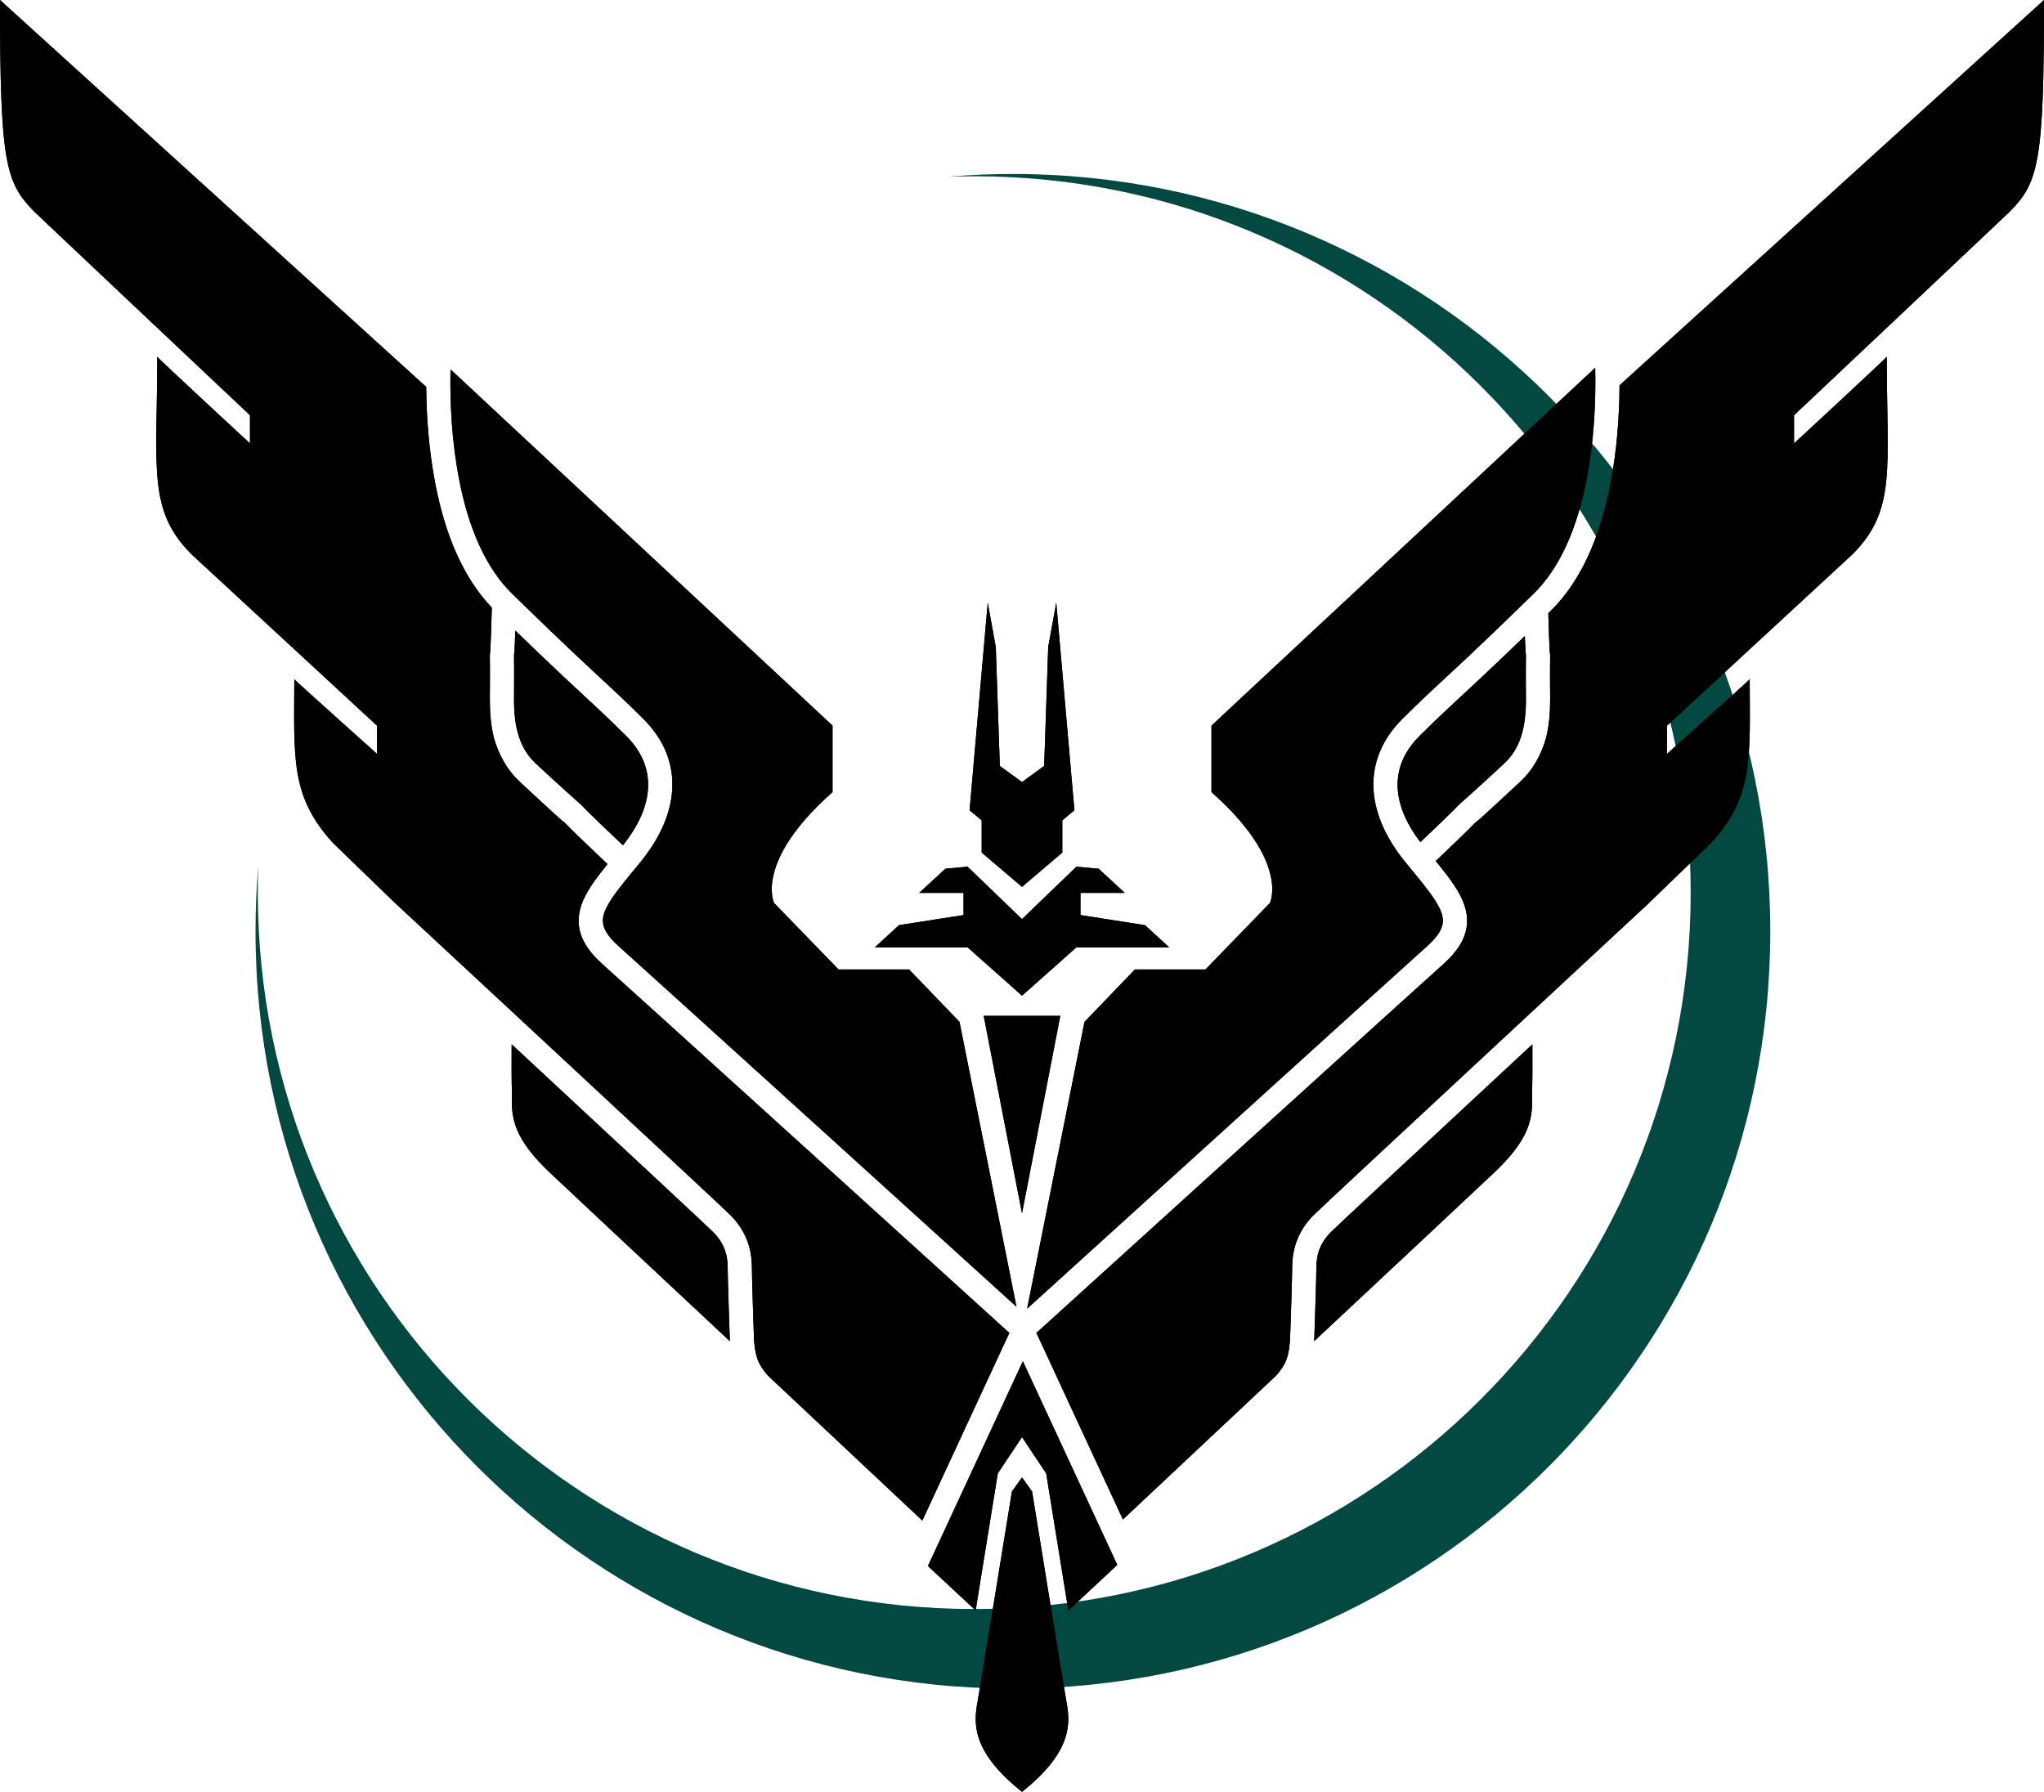 <?xml version="1.0" encoding="utf-8"?>
<!-- Generator: Adobe Illustrator 16.0.0, SVG Export Plug-In . SVG Version: 6.00 Build 0)  -->
<!DOCTYPE svg PUBLIC "-//W3C//DTD SVG 1.1//EN" "http://www.w3.org/Graphics/SVG/1.1/DTD/svg11.dtd">
<svg version="1.1" xmlns="http://www.w3.org/2000/svg" xmlns:xlink="http://www.w3.org/1999/xlink" x="0px" y="0px"
	 width="898.682px" height="787.898px" viewBox="0 0 898.682 787.898" enable-background="new 0 0 898.682 787.898"
	 xml:space="preserve">
<g id="Layer_4" display="none">
	<rect x="-30.659" y="-64.494" display="inline" width="960" height="960"/>
</g>
<g id="Layer_3">
	<path fill="#034942" d="M778.341,409.506c0,183.91-149.09,333-333,333s-333-149.09-333-333c0-9.66,0.41-19.23,1.22-28.68
		c-0.14,3.88-0.21,7.77-0.21,11.68c0,173.97,141.02,315,314.99,315c173.97,0,315-141.03,315-315c0-173.97-141.03-315-315-315
		c-3.85,0-7.68,0.07-11.49,0.21c9.39-0.8,18.89-1.21,28.49-1.21C629.251,76.506,778.341,225.596,778.341,409.506z"/>
</g>
<g id="Layer_2">
	<g>
		<g display="none">
			<g display="inline">
				<defs>
					<rect id="SVGID_1_" x="-2.659" y="-58.494" width="904" height="904"/>
				</defs>
				<defs>
					<path id="SVGID_2_" d="M449.304,296.632v0.125l-0.071-0.063l-0.071,0.063v-0.125l-33.252-29.114v-26.507l-10.175-9.079
						l6.04-77.72l19.451,42.418l18.008,13.364l18.008-13.364l19.451-42.418l6.039,77.72l-10.175,9.079v26.507L449.304,296.632
						L449.304,296.632L449.304,296.632z M449.304,321.022v62.925l-44.314-38.11l-2.659-66.47L449.304,321.022L449.304,321.022z
						 M449.304,320.136v62.925l44.313-38.11l2.659-66.47L449.304,320.136L449.304,320.136z M448.288,406.104v120.533
						l-23.043-120.533H448.288L448.288,406.104z M448.288,406.104v120.533l23.043-120.533H448.288L448.288,406.104z
						 M325.729,359.608l32.775,1.327l46.317,47.472l44.484,225.157L280.949,479.847L325.729,359.608L325.729,359.608z
						 M572.879,359.608l-32.775,1.327l-46.316,47.472l-44.483,225.157l168.354-153.718L572.879,359.608L572.879,359.608z
						 M572.879,359.608"/>
				</defs>
				<defs>
					<path id="SVGID_3_" d="M-2.659-58.494h904v904h-904V-58.494z M-2.659-58.494"/>
				</defs>
				<clipPath id="SVGID_4_">
					<use xlink:href="#SVGID_1_"  overflow="visible"/>
				</clipPath>
				<clipPath id="SVGID_5_" clip-path="url(#SVGID_4_)">
					<use xlink:href="#SVGID_2_"  overflow="visible"/>
				</clipPath>
				<clipPath id="SVGID_6_" clip-path="url(#SVGID_5_)">
					<use xlink:href="#SVGID_3_"  overflow="visible"/>
				</clipPath>
				<rect x="276.518" y="149.781" clip-path="url(#SVGID_6_)" fill="#08FADC" width="345.573" height="488.215"/>
			</g>
		</g>
		<g display="none">
			<g display="inline">
				<defs>
					<rect id="SVGID_7_" x="-2.659" y="-58.494" width="904" height="904"/>
				</defs>
				<defs>
					<path id="SVGID_8_" d="M449.666,631.922l-44.159-223.514l-46.317-47.472h-77.555l-89.313-85.468
						c0,0,4.647,88.413,10.673,100.454c6.025,12.041,15.371,18.295,15.371,18.295l63.269,60.083v25.548L449.44,633.063l-0.099,0.502
						l0.324-0.297l0.325,0.297l-0.099-0.502l167.805-153.216v-25.548l63.27-60.083c0,0,9.346-6.254,15.371-18.295
						c6.025-12.041,10.673-100.454,10.673-100.454l-89.313,85.468h-77.555l-46.316,47.472L449.666,631.922L449.666,631.922z
						 M449.99,296.632v0.125l-0.071-0.063l-0.071,0.063v-0.125l-33.252-29.114v-26.507l-10.175-9.079l6.04-77.72l19.451,42.418
						l18.008,13.364l18.008-13.364l19.451-42.418l6.039,77.72l-10.175,9.079v26.507L449.99,296.632L449.99,296.632L449.99,296.632z
						 M449.99,321.022v62.925l-44.313-38.11l-2.659-66.47L449.99,321.022L449.99,321.022z M449.99,320.136v62.925l44.314-38.11
						l2.658-66.47L449.99,320.136L449.99,320.136z M448.974,406.104v120.533l-23.043-120.533H448.974L448.974,406.104z
						 M448.974,406.104v120.533l23.043-120.533H448.974L448.974,406.104z M448.974,406.104"/>
				</defs>
				<defs>
					<path id="SVGID_9_" d="M-2.659-58.494h904v904h-904V-58.494z M-2.659-58.494"/>
				</defs>
				<clipPath id="SVGID_10_">
					<use xlink:href="#SVGID_7_"  overflow="visible"/>
				</clipPath>
				<clipPath id="SVGID_11_" clip-path="url(#SVGID_10_)">
					<use xlink:href="#SVGID_8_"  overflow="visible"/>
				</clipPath>
				<clipPath id="SVGID_12_" clip-path="url(#SVGID_11_)">
					<use xlink:href="#SVGID_9_"  overflow="visible"/>
				</clipPath>
				<rect x="187.89" y="149.781" clip-path="url(#SVGID_12_)" fill="#08FADC" width="523.551" height="488.215"/>
			</g>
		</g>
		<g display="none">
			<g display="inline">
				<defs>
					<rect id="SVGID_13_" x="-2.659" y="-58.494" width="904" height="904"/>
				</defs>
				<defs>
					<path id="SVGID_14_" d="M449.393,668.735l-43.451-218.96l-43.35-41.901l-19.892-1.302c0,0-1.752-30.506,28.446-63.05
						l-246.67-224.761c0,0-2.066,81.723,3.241,98.652c5.308,16.929,25.581,32.494,25.581,32.494l130.464,123.409l-0.882,29.342
						l-86.056-81.09c0,0,4.772,84.127,10.797,96.168c6.026,12.041,13.145,16.775,13.145,16.775l62.995,57.944v25.548
						l165.586,150.959l-0.02,0.1l0.065-0.06l0.065,0.06l-0.02-0.1l165.585-150.959v-25.548l62.996-57.944
						c0,0,7.119-4.734,13.145-16.775s10.797-96.168,10.797-96.168l-86.055,81.09l-0.883-29.342l130.465-123.409
						c0,0,20.273-15.564,25.581-32.494c5.308-16.93,3.241-98.652,3.241-98.652L527.64,343.522
						c30.197,32.544,28.445,63.05,28.445,63.05l-19.892,1.302l-43.351,41.901L449.393,668.735L449.393,668.735z M450.343,340.107
						v0.125l-0.071-0.063l-0.071,0.063v-0.125l-33.252-29.114v-26.507l-10.175-9.079l6.04-77.72l19.451,42.418l18.007,13.364
						l18.007-13.364l19.451-42.418l6.04,77.72l-10.175,9.079v26.507L450.343,340.107L450.343,340.107L450.343,340.107z
						 M450.343,364.497v62.925l-44.313-38.11l-2.659-66.47L450.343,364.497L450.343,364.497z M450.343,363.61v62.926l44.313-38.11
						l2.659-66.47L450.343,363.61L450.343,363.61z M449.328,449.579v120.533l-23.043-120.533H449.328L449.328,449.579z
						 M449.328,449.579v120.533l23.043-120.533H449.328L449.328,449.579z M449.328,449.579"/>
				</defs>
				<defs>
					<path id="SVGID_15_" d="M-2.659-58.494h904v904h-904V-58.494z M-2.659-58.494"/>
				</defs>
				<clipPath id="SVGID_16_">
					<use xlink:href="#SVGID_13_"  overflow="visible"/>
				</clipPath>
				<clipPath id="SVGID_17_" clip-path="url(#SVGID_16_)">
					<use xlink:href="#SVGID_14_"  overflow="visible"/>
				</clipPath>
				<clipPath id="SVGID_18_" clip-path="url(#SVGID_17_)">
					<use xlink:href="#SVGID_15_"  overflow="visible"/>
				</clipPath>
				<rect x="119.647" y="114.33" clip-path="url(#SVGID_18_)" fill="#08FADC" width="659.491" height="559.165"/>
			</g>
		</g>
		<g display="none">
			<g display="inline">
				<defs>
					<rect id="SVGID_19_" x="-2.659" y="-58.494" width="904" height="904"/>
				</defs>
				<defs>
					<path id="SVGID_20_" d="M306.905,455.545L192.576,351.851c0,0-7.063-4.463-13.294-16.839
						c-5.815-11.709-8.862-83.31-8.862-83.31l77.992,71.788v-25.702L134.968,190.549c0,0-20.305-15.575-25.702-32.792
						c-5.215-16.646-3.545-84.196-3.545-84.196l271.2,242.839c0,0-0.253,23.985,0,23.93c-50.431,43.916-41.655,71.788-41.655,71.788
						l33.679,1.772l36.337,37.223l44.314,227.773L281.204,527.333c0,0-12.332-9.882-23.043-25.701
						c-11.127-15.201-9.749-78.879-9.749-78.879l58.494,51.404V455.545L306.905,455.545z M592.286,455.545l114.329-103.694
						c0,0,7.063-4.463,13.295-16.839c5.815-11.709,8.862-83.31,8.862-83.31L650.78,323.49v-25.702l113.443-107.239
						c0,0,20.305-15.575,25.702-32.792c5.215-16.646,3.545-84.196,3.545-84.196L522.27,316.4c0,0,0.253,23.985,0,23.93
						c50.431,43.916,41.655,71.788,41.655,71.788l-33.679,1.772l-36.337,37.223l-44.314,227.773l168.392-151.554
						c0,0,12.332-9.882,23.043-25.701c11.127-15.201,9.749-78.879,9.749-78.879l-58.494,51.404V455.545L592.286,455.545z
						 M449.596,446.683v135.6l-26.588-135.6H449.596L449.596,446.683z M449.596,446.683v135.6l26.588-135.6H449.596L449.596,446.683
						z M433.643,270.314l15.953,11.521v75.333l-29.247-24.816v-23.929l-7.977-7.09l11.521-107.239l7.09,34.565L433.643,270.314
						L433.643,270.314z M465.548,270.314l-15.953,11.521v75.333l29.247-24.816v-23.929l7.977-7.09l-11.521-107.239l-7.09,34.565
						L465.548,270.314L465.548,270.314z M449.596,376.667v55.835L410.6,397.938h-55.835l16.839-15.067l34.564-8.863l0.886-15.953
						l-26.588,0.886l19.498-15.953l8.863-2.659L449.596,376.667L449.596,376.667z M449.596,376.667v55.835l38.996-34.564h55.836
						l-16.84-15.067l-34.564-8.863l-0.886-15.953l26.588,0.886l-19.498-15.953l-8.862-2.659L449.596,376.667L449.596,376.667z
						 M449.596,689.521v23.93l-44.314-38.996v-22.157L449.596,689.521L449.596,689.521z M449.596,689.521v23.93l44.314-38.996
						v-22.157L449.596,689.521L449.596,689.521z M449.596,689.521"/>
				</defs>
				<defs>
					<path id="SVGID_21_" d="M-2.659-58.494h904v904h-904V-58.494z M-2.659-58.494"/>
				</defs>
				<clipPath id="SVGID_22_">
					<use xlink:href="#SVGID_19_"  overflow="visible"/>
				</clipPath>
				<clipPath id="SVGID_23_" clip-path="url(#SVGID_22_)">
					<use xlink:href="#SVGID_20_"  overflow="visible"/>
				</clipPath>
				<clipPath id="SVGID_24_" clip-path="url(#SVGID_23_)">
					<use xlink:href="#SVGID_21_"  overflow="visible"/>
				</clipPath>
				<rect x="101.035" y="69.13" clip-path="url(#SVGID_24_)" fill="#08FADC" width="697.121" height="648.753"/>
			</g>
		</g>
		<g display="none">
			<g display="inline">
				<defs>
					<rect id="SVGID_25_" x="-2.659" y="-58.494" width="904" height="904"/>
				</defs>
				<defs>
					<path id="SVGID_26_" d="M449.341,459.977v135.6l-26.588-135.6H449.341L449.341,459.977z M449.341,459.977v135.6l26.588-135.6
						H449.341L449.341,459.977z M434.274,293.357l15.067,10.635v71.788l-27.475-23.929v-22.157l-7.977-7.09l10.635-101.921
						l7.09,32.792L434.274,293.357L434.274,293.357z M464.408,293.357l-15.066,10.635v71.788l27.475-23.929v-22.157l7.977-7.09
						l-10.636-101.921l-7.09,32.792L464.408,293.357L464.408,293.357z M449.341,394.392v52.291l-37.224-31.906h-52.29l15.953-14.18
						l32.792-8.863l0.886-14.18l-25.702,0.886l18.612-15.067l8.863-2.659L449.341,394.392L449.341,394.392z M449.341,394.392v52.291
						l37.224-31.906h52.29l-15.953-14.18l-32.792-8.863l-0.887-14.18l25.702,0.886l-18.611-15.067l-8.863-2.659L449.341,394.392
						L449.341,394.392z M449.341,694.839v46.973L322.604,622.165c0,0-5.038-5.609-9.749-14.181
						c-5.129-8.668-3.545-40.769-3.545-40.769L449.341,694.839L449.341,694.839z M449.341,694.839v46.973l126.737-119.646
						c0,0,5.037-5.609,9.749-14.181c5.129-8.668,3.545-40.769,3.545-40.769L449.341,694.839L449.341,694.839z M646.98,412.118
						c0,0,108.895-98.157,109.012-98.376c17.544-16.713,15.931-45.262,19.498-93.945l-77.992,70.902v-25.702
						c0,0,135.449-123.502,135.601-123.192c12.407-13.078,12.407-26.065,12.407-97.49L556.581,306.651c0,0,0.323,20.8,0,20.384
						c50.344,43.308,40.769,70.016,40.769,70.016l-37.224,31.906h-33.679l-34.564,35.451L449.341,678
						c0,0,246.211-220.719,246.384-220.683c17.957-17.317,15.067-57.465,15.067-85.082l-63.813,58.494V412.118L646.98,412.118z
						 M251.702,412.118c0,0-108.894-98.157-109.012-98.376c-17.544-16.713-15.931-45.262-19.498-93.945l77.992,70.902v-25.702
						c0,0-135.45-123.502-135.6-123.192c-12.408-13.078-12.408-26.065-12.408-97.49l288.925,262.337c0,0-0.324,20.8,0,20.384
						c-50.344,43.308-40.769,70.016-40.769,70.016l37.224,31.906h33.678l34.564,35.451L449.341,678
						c0,0-246.212-220.719-246.384-220.683C185,440,187.89,399.852,187.89,372.235l63.812,58.494V412.118L251.702,412.118z
						 M251.702,412.118"/>
				</defs>
				<defs>
					<path id="SVGID_27_" d="M-2.659-58.494h904v904h-904V-58.494z M-2.659-58.494"/>
				</defs>
				<clipPath id="SVGID_28_">
					<use xlink:href="#SVGID_25_"  overflow="visible"/>
				</clipPath>
				<clipPath id="SVGID_29_" clip-path="url(#SVGID_28_)">
					<use xlink:href="#SVGID_26_"  overflow="visible"/>
				</clipPath>
				<clipPath id="SVGID_30_" clip-path="url(#SVGID_29_)">
					<use xlink:href="#SVGID_27_"  overflow="visible"/>
				</clipPath>
				<rect x="48.745" y="39.883" clip-path="url(#SVGID_30_)" fill="#08FADC" width="801.192" height="706.36"/>
			</g>
		</g>
		<g display="none">
			<g display="inline">
				<defs>
					<rect id="SVGID_31_" x="-2.659" y="-58.494" width="904" height="904"/>
				</defs>
				<defs>
					<path id="SVGID_32_" d="M182.246,197.054C96.389,117.313,4.432,31.906,4.432,31.906c0,71.45,2.394,79.353,15.066,92.172
						c-0.122-0.047,124.965,120.533,124.965,120.533v18.612c0,0-74.433-70.496-74.447-70.902
						c0.014,49.033-4.381,82.801,13.294,99.263c-0.025,0.477,93.059,83.31,93.059,83.31v17.726c0,0-45.291-42.347-45.2-42.541
						c-0.091,27.82-1.986,76.902,13.294,93.059c-0.293-0.133,171.557,162.734,171.937,163.074
						c-3.081,23.196,3.626,41.784,14.181,52.29c-0.278-0.115,118.761,95.718,118.761,95.718v-86.625l-0.011,0.01
						c0,0-4.362-3.798-4.654-4.052c-0.486-0.424-1.061-0.925-1.72-1.499c-1.882-1.642-4.065-3.547-6.523-5.695
						c-7.024-6.137-14.851-12.99-23.28-20.389c-24.083-21.139-48.167-42.415-70.647-62.467c-1.299-1.159-2.589-2.311-3.872-3.456
						c-46.041-41.118-78.583-71.082-92.246-85.34c-14.564-14.837-21.535-29.555-22.032-44.348
						c-0.382-11.387,2.784-21.373,9.077-33.188c0.972-1.825,4.875-8.777,5.813-10.578c5.589-9.621,8.242-16.688,8.285-24.237
						c0.055-9.777-4.705-19.61-15.988-30.125c-26.205-24.158-40.979-57.304-46.943-95.166c-2.079-13.198-2.917-26.066-2.82-38.007
						c0.035-4.249,0.189-8.104,0.421-11.395C182.216,197.457,182.231,197.253,182.246,197.054L182.246,197.054z M192.6,206.67
						c0.336,0.312,0.672,0.624,1.007,0.936C193.066,212.801,193.198,210.151,192.6,206.67L192.6,206.67z M194.198,208.155
						c70.528,65.504,133.723,124.198,133.723,124.198s-0.764,20.756,0,20.384c-46.261,45.839-38.996,68.243-38.996,68.243
						l44.314,43.428h43.427l33.679,35.451l34.26,147.163c-0.003-0.003-0.006-0.005-0.009-0.008
						c-7.017-6.131-14.837-12.978-23.258-20.37c-24.06-21.118-48.12-42.374-70.573-62.401c-1.297-1.157-2.585-2.308-3.866-3.451
						c-45.761-40.867-78.206-70.741-91.604-84.724c-12.543-12.778-18.151-24.618-18.537-36.125
						c-0.295-8.797,2.264-16.87,7.627-26.938c0.871-1.635,4.826-8.68,5.739-10.448c6.437-11.064,9.758-19.913,9.816-30.13
						c0.077-13.457-6.244-26.513-19.961-39.295c-23.902-22.035-37.556-52.667-43.121-87.997
						c-1.967-12.485-2.762-24.682-2.669-35.975C194.191,208.823,194.194,208.488,194.198,208.155L194.198,208.155z M446.206,653.896
						l0.097,0.414c-0.313-0.041-0.48-0.082-0.433-0.123C445.978,654.094,446.089,653.997,446.206,653.896L446.206,653.896z
						 M717.262,196.287C802.882,116.766,894.25,31.906,894.25,31.906c0,71.45-2.394,79.353-15.066,92.172
						c0.122-0.047-124.965,120.533-124.965,120.533v18.612c0,0,74.434-70.496,74.447-70.902
						c-0.014,49.033,4.381,82.801-13.294,99.263c0.025,0.477-93.059,83.31-93.059,83.31v17.726c0,0,45.29-42.347,45.199-42.541
						c0.091,27.82,1.986,76.902-13.294,93.059c0.294-0.133-171.557,162.734-171.937,163.074c3.081,23.196-3.627,41.784-14.181,52.29
						c0.277-0.115-118.761,95.718-118.761,95.718v-86.625l4.061-3.517c1.083-0.938,1.659-1.438,2.32-2.012
						c1.891-1.639,4.082-3.542,6.551-5.688c7.054-6.129,14.912-12.975,23.376-20.364c24.183-21.116,48.364-42.372,70.938-62.411
						c1.34-1.189,2.672-2.371,3.994-3.547c46.263-41.122,78.933-71.086,92.651-85.403c14.512-14.783,21.483-29.501,21.979-44.294
						c0.382-11.387-2.783-21.373-9.077-33.188c-0.972-1.825-4.874-8.777-5.666-10.309c-5.736-9.89-8.389-16.957-8.432-24.506
						c-0.056-9.777,4.705-19.61,16.012-30.147c26.182-24.135,40.955-57.281,46.92-95.144c2.079-13.198,2.918-26.066,2.82-38.007
						c-0.035-4.249-0.189-8.104-0.421-11.395C717.333,197.181,717.298,196.72,717.262,196.287L717.262,196.287z M707.159,205.671
						c-0.425,0.395-0.85,0.789-1.274,1.184C706.573,213.595,706.306,209.744,707.159,205.671L707.159,205.671z M705.358,207.344
						c-70.879,65.83-134.597,125.009-134.597,125.009s0.764,20.756,0,20.384c46.261,45.839,38.996,68.243,38.996,68.243
						l-44.314,43.428h-43.428l-33.678,35.451l-34.272,147.215c0.023-0.021,0.046-0.041,0.069-0.061
						c7.046-6.123,14.897-12.962,23.354-20.346c24.158-21.095,48.317-42.33,70.861-62.343c1.338-1.188,2.668-2.369,3.988-3.542
						c45.973-40.864,78.543-70.737,91.988-84.769c12.491-12.725,18.099-24.564,18.485-36.071c0.295-8.797-2.265-16.87-7.628-26.938
						c-0.87-1.635-4.825-8.68-5.591-10.179c-6.584-11.333-9.905-20.182-9.964-30.399c-0.076-13.457,6.244-26.513,19.986-39.317
						c23.878-22.013,37.531-52.645,43.097-87.974c1.967-12.485,2.762-24.682,2.67-35.975
						C705.375,208.545,705.368,207.939,705.358,207.344L705.358,207.344z M452.478,653.893l-0.181,0.774
						c0.673,0.027,1.118,0.042,1.118,0.042C453.053,654.395,452.749,654.128,452.478,653.893L452.478,653.893z M433.388,335.012
						l15.067,10.635v71.789l-27.475-23.93v-22.157l-7.977-7.09l10.635-101.921l7.09,32.792L433.388,335.012L433.388,335.012z
						 M463.522,335.012l-15.067,10.635v71.789l27.474-23.93v-22.157l7.977-7.09l-10.635-101.921l-7.091,32.792L463.522,335.012
						L463.522,335.012z M448.455,431.616v48.745l-35.451-30.134h-48.745l15.067-14.181l31.02-6.204v-13.294h-22.157l15.067-14.18
						l9.749-1.772L448.455,431.616L448.455,431.616z M448.455,431.616v48.745l35.451-30.134h48.745l-15.066-14.181l-31.02-6.204
						v-13.294h22.156l-15.066-14.18l-9.749-1.772L448.455,431.616L448.455,431.616z M449.341,489.224v135.6l-26.588-135.6H449.341
						L449.341,489.224z M449.341,489.224v135.6l26.588-135.6H449.341L449.341,489.224z M449.341,489.224"/>
				</defs>
				<defs>
					<path id="SVGID_33_" d="M-2.659-58.494h904v904h-904V-58.494z M-2.659-58.494"/>
				</defs>
				<clipPath id="SVGID_34_">
					<use xlink:href="#SVGID_31_"  overflow="visible"/>
				</clipPath>
				<clipPath id="SVGID_35_" clip-path="url(#SVGID_34_)">
					<use xlink:href="#SVGID_32_"  overflow="visible"/>
				</clipPath>
				<clipPath id="SVGID_36_" clip-path="url(#SVGID_35_)">
					<use xlink:href="#SVGID_33_"  overflow="visible"/>
				</clipPath>
				<rect y="27.475" clip-path="url(#SVGID_36_)" fill="#08FADC" width="898.682" height="731.177"/>
			</g>
		</g>
		<g display="none">
			<g display="inline">
				<defs>
					<rect id="SVGID_37_" x="-2.659" y="-58.494" width="904" height="904"/>
				</defs>
				<defs>
					<path id="SVGID_38_" d="M649.834,425.263c8.059,9.24,12.833,17.407,14.457,25.524c2.223,11.116-1.71,21.503-11.925,31.254
						c-7.925,7.534-55.341,50.232-129.758,116.958c-21.288,19.088-43.402,38.901-65.74,58.905
						c5.377,4.814,10.765,9.638,16.152,14.461c10.768,9.638,20.766,18.585,29.738,26.613c1.33,1.189,2.597,2.322,3.797,3.397
						c37.774-37.747,80.313-80.275,80.157-80.211c22.157-21.271,7.091-58.494,18.612-70.902
						c0.38-0.339,173.116-172.069,172.823-171.937c15.279-16.157,13.385-50.172,13.294-77.992
						c0.091,0.194-27.475,24.815-27.475,24.815v-13.294c0,0,64.724-65.108,64.698-65.584c17.675-16.462,14.167-31.617,14.181-80.651
						c-0.014,0.406-62.926,59.38-62.926,59.38v-16.839c0,0,101.157-101.083,101.035-101.036
						c12.673-12.82,19.498-9.201,19.498-80.651L747.129,168.393l-0.01-0.034l0,0c0.147,18.604-1.341,38.387-5.298,57.404
						c-5.383,25.871-14.811,46.909-29.199,61.365c0.025,0.826,0.053,1.745,0.082,2.748c0.104,3.526,0.207,7.371,0.304,11.407
						c0.159,6.627,0.283,13.105,0.359,19.189c0.055,4.339,0.083,8.385,0.083,12.083c0,15.686-0.495,21.198-3.461,28.698
						c-2.955,7.475-8.266,14.63-17.305,23.311c-3.973,3.816-8.454,8.098-13.354,12.763c-0.279,0.266-0.279,0.266-0.56,0.532
						c-7.188,6.841-14.888,14.138-22.588,21.413C653.918,421.41,651.79,423.419,649.834,425.263L649.834,425.263z M643.857,418.739
						c-18.576-20.794-20.17-47.943-4.794-62.525c3.486-3.307,3.38-3.186,5.069-4.773c3.172-2.979,7.859-7.378,14.486-13.596
						c6.273-5.886,32.758-30.728,45.415-42.601c0.054,2.017,0.107,4.106,0.159,6.25c0.158,6.596,0.281,13.041,0.357,19.087
						c0.054,4.304,0.082,8.313,0.082,11.971c0,14.541-0.431,19.335-2.836,25.418c-2.424,6.13-7.004,12.301-15.2,20.173
						c-3.963,3.806-8.435,8.079-13.327,12.736c-0.278,0.266-0.278,0.266-0.558,0.531c-7.179,6.833-14.872,14.122-22.565,21.39
						C647.904,414.921,645.795,416.911,643.857,418.739L643.857,418.739z M440.928,657.904
						c-22.338-20.004-44.452-39.817-65.741-58.905C300.77,532.273,253.354,489.575,245.43,482.041
						c-10.216-9.751-14.148-20.138-11.925-31.254c1.623-8.117,6.398-16.284,14.457-25.524l0,0c-1.955-1.844-4.083-3.853-6.348-5.992
						c-7.7-7.275-15.401-14.571-22.589-21.413c-0.279-0.266-0.279-0.266-0.559-0.532c-4.901-4.666-9.382-8.947-13.355-12.763
						c-9.04-8.681-14.35-15.836-17.305-23.311c-2.965-7.5-3.46-13.012-3.46-28.698c0-3.698,0.029-7.744,0.083-12.083
						c0.076-6.084,0.2-12.562,0.359-19.189c0.096-4.036,0.2-7.881,0.304-11.407c0.029-1.003,0.057-1.922,0.083-2.748
						c-14.389-14.456-23.816-35.494-29.2-61.365c-4.011-19.278-5.485-39.343-5.291-58.169l0,0L-1.772,27.475
						c0,71.45,6.826,67.831,19.498,80.651c-0.122-0.047,101.035,101.036,101.035,101.036V226c0,0-62.912-58.975-62.925-59.38
						c0.014,49.034-3.495,64.189,14.18,80.651c-0.025,0.477,64.698,65.584,64.698,65.584v13.294c0,0-27.565-24.621-27.475-24.815
						c-0.09,27.82-1.986,61.835,13.294,77.992c-0.293-0.132,172.443,171.598,172.824,171.937
						c11.521,12.408-3.545,49.632,18.612,70.902c-0.154-0.063,42.069,42.149,79.739,79.792c1.061-0.949,2.171-1.942,3.329-2.979
						c8.973-8.028,18.971-16.976,29.738-26.613C430.163,667.542,435.551,662.719,440.928,657.904L440.928,657.904L440.928,657.904z
						 M448.743,665.181l0.599,3.07v91.286c0,0-22.956-22.929-50.101-50.052c0.926-0.828,1.888-1.688,2.885-2.581
						c8.973-8.029,18.972-16.977,29.74-26.615C437.495,675.25,443.124,670.211,448.743,665.181L448.743,665.181L448.743,665.181z
						 M453.566,646.588l30.34-155.592l30.134-28.36h34.564l38.109-37.224c0,0,13.47-16.201-32.792-62.04v-33.678l182.357-170.371
						c0.768,20.464-0.436,42.974-4.867,64.272c-5.2,24.991-14.315,44.79-27.871,57.532c0.681-0.639-43.811,41.095-52.197,48.962
						c-6.628,6.219-11.316,10.619-14.49,13.6c-1.692,1.589-5.106,4.809-5.106,4.809c-20.458,19.401-17.83,54.363,6.011,79.307
						c19.153,20.109,21.688,32.779,7.275,46.536c-7.795,7.411-55.34,50.226-130.018,117.186
						C495.279,609.223,474.574,627.774,453.566,646.588L453.566,646.588L453.566,646.588z M253.939,418.739
						c18.576-20.794,20.17-47.943,4.794-62.525c-3.486-3.307-3.38-3.186-5.07-4.773c-3.172-2.979-7.859-7.378-14.486-13.596
						c-6.273-5.886-32.757-30.728-45.415-42.601c-0.054,2.017-0.107,4.106-0.159,6.25c-0.158,6.596-0.282,13.041-0.357,19.087
						c-0.054,4.304-0.083,8.313-0.083,11.971c0,14.541,0.431,19.335,2.836,25.418c2.423,6.13,7.003,12.301,15.2,20.173
						c3.963,3.806,8.435,8.079,13.327,12.736c0.279,0.266,0.279,0.266,0.558,0.531c7.179,6.833,14.872,14.122,22.565,21.39
						C249.892,414.921,252.001,416.911,253.939,418.739L253.939,418.739L253.939,418.739z M161.549,158.524l183.212,171.17v33.678
						c-46.261,45.839-32.792,62.04-32.792,62.04l38.11,37.224h34.564l30.133,28.36l30.528,156.553
						c-21.376-19.143-42.451-38.025-62.523-56.022c-74.677-66.96-122.222-109.774-130.017-117.186
						c-14.412-13.757-11.879-26.427,7.275-46.536c23.841-24.943,26.469-59.905,6.011-79.307c0,0-3.415-3.219-5.107-4.809
						c-3.173-2.98-7.862-7.381-14.49-13.6c-8.386-7.867-52.877-49.601-52.196-48.962c-13.556-12.742-22.672-32.542-27.872-57.532
						C161.895,202.02,160.719,179.2,161.549,158.524L161.549,158.524L161.549,158.524z M449.808,665.855l-0.467,2.396v91.286
						c0,0,22.721-22.693,49.682-49.634c-1.068-0.955-2.186-1.955-3.353-2.999c-8.974-8.029-18.973-16.977-29.74-26.615
						C460.553,675.476,455.176,670.662,449.808,665.855L449.808,665.855L449.808,665.855z M448.455,433.389v43.427l-28.361-25.702
						h-53.177l14.181-12.407l35.451-6.204v-12.408h-23.043l13.294-11.521l11.522-1.772L448.455,433.389L448.455,433.389z
						 M448.455,433.389v43.427l28.361-25.702h53.176l-14.18-12.407l-35.451-6.204v-12.408h23.043l-13.294-11.521l-11.521-1.772
						L448.455,433.389L448.455,433.389z M449.341,487.451V594.69l-21.271-107.239H449.341L449.341,487.451z M449.341,487.451V594.69
						l21.271-107.239H449.341L449.341,487.451z M436.933,350.965l11.522,8.863v58.494l-20.384-18.611v-19.498l-7.977-6.204
						l9.749-110.784l4.431,24.816L436.933,350.965L436.933,350.965z M459.976,350.965l-11.521,8.863v58.494l20.384-18.611v-19.498
						l7.977-6.204l-9.749-110.784l-4.432,24.816L459.976,350.965L459.976,350.965z M459.976,350.965"/>
				</defs>
				<defs>
					<path id="SVGID_39_" d="M-2.659-58.494h904v904h-904V-58.494z M-2.659-58.494"/>
				</defs>
				<clipPath id="SVGID_40_">
					<use xlink:href="#SVGID_37_"  overflow="visible"/>
				</clipPath>
				<clipPath id="SVGID_41_" clip-path="url(#SVGID_40_)">
					<use xlink:href="#SVGID_38_"  overflow="visible"/>
				</clipPath>
				<clipPath id="SVGID_42_" clip-path="url(#SVGID_41_)">
					<use xlink:href="#SVGID_39_"  overflow="visible"/>
				</clipPath>
				<rect x="-6.204" y="23.043" clip-path="url(#SVGID_42_)" fill="#08FADC" width="911.09" height="740.925"/>
			</g>
		</g>
		<g display="none">
			<g display="inline">
				<defs>
					<rect id="SVGID_43_" x="-2.659" y="-58.494" width="904" height="904"/>
				</defs>
				<defs>
					<path id="SVGID_44_" d="M629.635,408.898c9.307,12.548,13.162,22.089,12.321,30.868c-0.854,8.911-5.652,15.43-17.15,25.961
						c-7.453,6.609-39.327,35.12-87.867,78.582c-19.555,17.51-40.502,36.27-61.445,55.029c-6.516,5.837-12.618,11.304-18.183,16.289
						c0.579,0.521,0.653,0.586,0.896,0.804l1.349,1.888l39.011,92.146c14.06-13.368,70.545-67.081,70.421-67.03
						c26.589-28.361,0.887-63.813,26.589-86.855c0.38-0.339,139.438-134.846,139.145-134.713
						c21.271-22.157,18.702-51.059,18.612-78.879c0.09,0.194-39.883,36.337-39.883,36.337v-14.181l91.286-86.854
						c19.498-19.498,17.712-44.912,17.726-93.945c-0.014,0.406-47.858,44.314-47.858,44.314v-15.067
						c0,0,102.93-95.765,102.808-95.718c12.673-12.82,19.498-34.903,19.498-106.353c0,0-161.259,148.015-181.401,166.503l0,0
						c0.342,17.18-0.84,35.304-4.314,52.686c-4.571,22.867-12.705,41.684-25.218,55.056l-0.003,42.854
						c0.003,0.083,0.007,0.216,0.01,0.398c0.037,2.006-0.027,4.647-0.274,7.704c-0.376,4.633-1.101,9.224-2.271,13.567
						c-2.007,7.445-5.152,13.573-9.809,17.877c-4.199,3.874-11.937,11.032-22.225,20.56c-5.607,5.194-11.614,10.759-17.618,16.324
						C632.324,406.407,630.935,407.694,629.635,408.898L629.635,408.898z M623.042,400.509
						c-11.867-15.133-15.732-26.356-13.731-35.506c1.636-7.477,5.926-12.793,18.261-24.336c5.052-4.885,8.61-8.252,12.588-11.93
						c0.813-0.752,10.337-9.492,14.479-13.333c5.781-5.358,12.449-11.6,20.703-19.395v32.799c0.004,0.211,0.006,0.286,0.009,0.408
						c0.03,1.675-0.026,3.969-0.243,6.649c-0.326,4.031-0.953,7.999-1.938,11.657c-1.531,5.681-3.8,10.1-6.755,12.832
						c-4.203,3.876-11.942,11.038-22.198,20.537c-5.646,5.229-11.654,10.795-17.659,16.361
						C625.33,398.388,624.156,399.477,623.042,400.509L623.042,400.509z M212.706,285.77c-12.5-13.347-20.643-32.175-25.217-55.059
						c-3.416-17.087-4.616-34.894-4.331-51.814l0,0C162.946,160.345,1.772,12.408,1.772,12.408c0,71.45,6.826,93.533,19.498,106.353
						c-0.122-0.047,102.808,95.718,102.808,95.718v15.067c0,0-47.845-43.908-47.859-44.314c0.014,49.033-1.772,74.447,17.726,93.945
						l91.286,86.854v14.181c0,0-39.973-36.143-39.882-36.337c-0.09,27.82-2.659,56.722,18.612,78.878
						c-0.293-0.132,138.765,134.374,139.145,134.714c25.702,23.043,0,58.494,26.588,86.854
						c-0.123-0.051,55.661,52.996,70.154,66.776l0,0l39.278-92.778l1.349-1.888c0.243-0.218,0.316-0.283,0.896-0.804
						c-5.565-4.985-11.667-10.452-18.183-16.289c-20.944-18.76-41.89-37.52-61.528-55.104
						c-48.457-43.388-80.331-71.898-87.848-78.565c-11.434-10.474-16.233-16.992-17.086-25.903
						c-0.84-8.772,3.008-18.305,12.322-30.867c-1.3-1.205-2.689-2.492-4.151-3.847c-6.005-5.565-12.011-11.13-17.657-16.359
						c-10.25-9.494-17.987-16.652-22.191-20.529c-4.652-4.3-7.797-10.428-9.804-17.874c-1.17-4.343-1.896-8.934-2.271-13.567
						c-0.248-3.057-0.313-5.697-0.269-7.916V285.77L212.706,285.77z M223.341,296.009c8.262,7.803,14.925,14.04,20.703,19.395
						c4.143,3.84,13.666,12.581,14.146,13.024c4.311,3.986,7.87,7.354,12.858,12.179c12.398,11.604,16.688,16.919,18.324,24.396
						c2.003,9.157-1.87,20.391-13.73,35.506c-1.114-1.032-2.289-2.122-3.515-3.258c-6.006-5.566-12.013-11.132-17.622-16.327
						c-10.293-9.534-18.034-16.695-22.241-20.575c-2.951-2.728-5.219-7.147-6.75-12.828c-0.986-3.658-1.613-7.626-1.939-11.657
						c-0.217-2.68-0.273-4.975-0.242-6.649c0.002-0.122,0.008-0.408,0.008-0.408V296.009L223.341,296.009L223.341,296.009z
						 M403.057,730.799l46.285,43.805V622.207l0,0v151.511l46.017-43.552l-45.596-107.701c0,0-0.141-0.103-0.383-0.282
						c-0.013,0.008-0.025,0.016-0.038,0.024L403.057,730.799L403.057,730.799z M450.981,607.02l28.493-139.953l26.589-25.701h31.905
						l32.793-32.792c0,0,6.203-21.271-28.361-52.291v-33.678L704.62,170.63c0.878,18.664-0.038,38.904-3.854,57.996
						c-4.488,22.449-12.557,40.332-24.687,52.043c-12.095,11.467-21.141,19.957-28.669,26.936
						c-4.12,3.818-13.635,12.55-14.134,13.012c-4.374,4.044-7.99,7.466-13.035,12.346c-6.688,6.257-9.678,9.252-12.854,13.188
						c-4.354,5.396-7.187,10.729-8.467,16.581c-2.948,13.479,2.691,28.582,18.256,47.453c10.73,13.292,14.819,22.036,14.193,28.569
						c-0.521,5.434-4.102,10.298-13.683,19.075c-7.41,6.568-39.274,35.071-87.76,78.484c-19.639,17.584-40.585,36.345-61.529,55.105
						C462.18,596.987,456.338,602.22,450.981,607.02L450.981,607.02L450.981,607.02z M194.024,171.48l162.258,152.01v33.679
						c-34.564,31.02-28.361,52.29-28.361,52.29l32.792,32.792h31.906l26.588,25.702l28.272,138.869
						c-5.297-4.746-11.063-9.911-17.196-15.404c-20.944-18.761-41.891-37.521-61.447-55.031
						c-48.568-43.487-80.432-71.99-87.905-78.616c-9.518-8.72-13.099-13.584-13.62-19.018c-0.625-6.533,3.463-15.277,14.229-28.613
						c15.529-18.828,21.168-33.931,18.22-47.41c-1.28-5.853-4.113-11.186-8.467-16.581c-3.175-3.936-6.165-6.93-12.916-13.248
						c-4.982-4.819-8.598-8.241-12.634-11.974c-0.837-0.773-10.352-9.505-14.472-13.324c-7.529-6.979-16.575-15.469-28.705-26.969
						c-12.094-11.678-20.163-29.561-24.651-52.009C194.159,209.824,193.213,189.907,194.024,171.48L194.024,171.48L194.024,171.48z
						 M449.341,464.408v96.604l-17.726-96.604H449.341L449.341,464.408z M449.341,464.408v96.604l17.726-96.604H449.341
						L449.341,464.408z M438.706,342.988l10.635,7.977v51.404l-19.498-16.839v-15.953l-6.204-4.432l8.863-101.921l3.545,21.271
						L438.706,342.988L438.706,342.988z M459.976,342.988l-10.635,7.977v51.404l19.498-16.839v-15.953l6.204-4.432l-8.863-101.921
						l-3.545,21.271L459.976,342.988L459.976,342.988z M449.341,416.549v37.224l-23.93-22.156h-47.859l12.408-11.522l31.02-4.431
						v-11.522h-20.384l11.521-10.635l11.521-0.886L449.341,416.549L449.341,416.549z M449.341,416.549v37.224l23.93-22.156h47.858
						l-12.408-11.522l-31.02-4.431v-11.522h20.385l-11.521-10.635l-11.521-0.886L449.341,416.549L449.341,416.549z M449.341,416.549
						"/>
				</defs>
				<defs>
					<path id="SVGID_45_" d="M-2.659-58.494h904v904h-904V-58.494z M-2.659-58.494"/>
				</defs>
				<clipPath id="SVGID_46_">
					<use xlink:href="#SVGID_43_"  overflow="visible"/>
				</clipPath>
				<clipPath id="SVGID_47_" clip-path="url(#SVGID_46_)">
					<use xlink:href="#SVGID_44_"  overflow="visible"/>
				</clipPath>
				<clipPath id="SVGID_48_" clip-path="url(#SVGID_47_)">
					<use xlink:href="#SVGID_45_"  overflow="visible"/>
				</clipPath>
				<rect x="-2.659" y="7.09" clip-path="url(#SVGID_48_)" fill="#08FADC" width="904" height="771.945"/>
			</g>
		</g>
		<g>
			<g>
				<defs>
					<rect id="SVGID_49_" x="-2.659" y="-58.494" width="904" height="904"/>
				</defs>
				<defs>
					<path id="SVGID_50_" d="M449.341,599.376v32.538l-10.635,15.953l-9.749,60.266l-20.979-19.531L449.341,599.376v32.538
						l10.635,15.953l9.749,60.266l21.514-20.029l0,0l-41.515-89.554L449.341,599.376L449.341,599.376z M405.52,668.617
						l-67.754-63.623c-0.004-0.008-0.292-0.315-0.685-0.774c-0.68-0.793-1.362-1.681-1.993-2.626
						c-0.95-1.426-1.684-2.841-2.122-4.154c-0.17-0.51-0.327-1.055-0.471-1.629c-0.442-1.77-0.735-3.723-0.898-5.684
						c-0.058-0.692-0.095-1.332-0.115-1.9c-0.02-0.862-0.02-0.862-0.028-1.097c-0.058-1.676-0.092-2.654-0.128-3.72
						c-0.104-3.041-0.208-6.16-0.304-9.18c-0.025-0.779-0.049-1.543-0.073-2.289c-0.231-7.384-0.368-12.587-0.368-14.475
						c0-9.275-3.141-16.864-9.534-23.258c-2.368-2.368-32.75-30.674-82.776-77.168c-18.305-17.013-37.744-35.069-57.182-53.119
						c-2.585-2.4-5.1-4.735-7.535-6.997c-15.016-14.502-27.434-26.515-27.318-26.462c-18.612-20.384-16.929-37.224-16.839-71.788
						c-0.09,0.194,36.337,32.792,36.337,32.792v-12.408l-81.537-75.333c-19.498-19.498-15.053-37.821-15.067-86.855
						c0.014,0.406,40.769,38.11,40.769,38.11v-12.408c0,0-94.953-89.562-94.831-89.514C2.395,80.239,0,71.45,0,0
						c0,0,157.313,142.813,187.386,170.116c0.113,13.788,1.255,27.921,3.808,41.567c4.354,23.277,12.414,42.285,25.046,55.488
						c-0.075,2.914-0.52,19.766-0.876,20.869c0.129,9.722,0,16.654,0,19.498c0,6.341,0.501,11.606,1.772,16.839
						c2.19,7.69,5.818,14.217,11.521,19.498c3.704,3.388,19.015,17.781,19.498,17.726c3.333,3.518,13.659,13.381,18.955,18.343
						c-0.358,0.442-0.695,0.86-1.026,1.273c-2.523,3.148-4.397,5.647-5.958,7.997c-3.996,6.018-5.937,11.156-5.689,16.5
						c0.296,6.403,3.777,12.28,10.556,18.345c7.006,6.27,39.491,35.692,89.23,80.802c19.92,18.066,41.145,37.32,62.365,56.575
						c7.427,6.739,14.323,12.997,20.512,18.613c2.166,1.965,4.088,3.71,5.746,5.214c0.391,0.354,0.69,0.627,0.925,0.84
						L405.52,668.617L405.52,668.617z M443.916,585.793l-0.285-0.388l0.232,0.501L443.916,585.793L443.916,585.793z M451.596,575.44
						l25.22-126.1l22.156-23.043h31.02l28.361-29.247c0,0,8.862-18.169-25.702-48.745v-29.247l168.715-157.351
						c0.351,15.797-0.629,32.32-3.565,48.019c-4.171,22.295-11.894,39.995-23.637,51.465c-12.115,11.834-21.443,20.78-29.67,28.506
						c-4.214,3.958-14.74,13.708-16.955,15.786c-3.727,3.506-7.078,6.752-11.027,10.701c-17.664,17.664-16.58,40.966,1.418,62.963
						c0.576,0.704,1.158,1.414,1.913,2.331c-0.001-0.001,1.435,1.743,1.833,2.227c1.438,1.75,2.444,2.983,3.388,4.161
						c2.342,2.922,4.043,5.19,5.396,7.229c2.86,4.308,4.049,7.454,3.925,10.125c-0.145,3.138-2.184,6.581-7.023,10.911
						c-7.034,6.293-39.502,35.703-89.388,80.944c-19.816,17.972-41.042,37.227-62.263,56.482
						c-7.427,6.739-14.323,12.997-20.512,18.613C453.91,573.34,452.708,574.432,451.596,575.44L451.596,575.44z M712.067,169.416
						C743.957,140.465,898.682,0,898.682,0c0,71.45-2.394,80.239-15.066,93.059c0.122-0.048-94.831,89.514-94.831,89.514v12.408
						c0,0,40.754-37.704,40.769-38.11c-0.015,49.034,4.431,67.357-15.067,86.855l-81.537,75.333v12.408
						c0,0,36.428-32.598,36.338-32.792c0.09,34.564,1.772,51.404-16.84,71.788c0.118-0.053-12.613,12.26-27.878,27.003
						c-2.254,2.093-4.573,4.247-6.952,6.456c-19.438,18.05-38.877,36.106-57.182,53.119c-50.027,46.494-80.409,74.8-82.776,77.168
						c-6.394,6.394-9.534,13.982-9.534,23.258c0,1.888-0.137,7.091-0.368,14.475c-0.023,0.746-0.048,1.51-0.072,2.289
						c-0.097,3.02-0.2,6.139-0.305,9.18c-0.036,1.065-0.069,2.044-0.128,3.72c-0.008,0.234-0.008,0.234-0.028,1.097
						c-0.021,0.568-0.058,1.208-0.115,1.9c-0.163,1.961-0.456,3.914-0.898,5.684c-0.144,0.574-0.301,1.119-0.471,1.629
						c-0.438,1.313-1.172,2.729-2.122,4.154c-0.631,0.945-1.313,1.833-1.993,2.626c-0.394,0.459-0.68,0.767-0.685,0.774
						l-67.236,63.137l-38.027-82.03c0.234-0.213,0.534-0.485,0.925-0.84c1.657-1.504,3.58-3.249,5.746-5.214
						c6.188-5.616,13.084-11.874,20.512-18.613c21.22-19.255,42.444-38.509,62.364-56.575c49.74-45.109,82.225-74.532,89.23-80.802
						c6.779-6.064,10.26-11.942,10.556-18.345c0.248-5.343-1.693-10.481-5.688-16.5c-1.561-2.349-3.435-4.848-5.957-7.997
						c-0.648-0.809-1.32-1.638-2.127-2.624c5.549-5.227,14.465-13.77,17.517-16.992c0.483,0.056,15.795-14.338,19.498-17.726
						c5.704-5.281,9.332-11.808,11.522-19.498c1.271-5.233,1.772-10.498,1.772-16.839c0-2.844-0.13-9.776,0-19.498
						c-0.297-0.919-0.656-12.792-0.811-18.399c0.285-0.278,0.572-0.558,0.86-0.84c13.563-13.247,22.122-32.866,26.659-57.118
						C710.85,197.806,711.988,183.425,712.067,169.416L712.067,169.416z M455.585,585.906l-0.053-0.113l0.285-0.388L455.585,585.906
						L455.585,585.906z M624.495,370.305c5.533-5.215,14.086-13.422,17.168-16.681c9.051-7.99,15.671-14.194,19.498-17.726
						c7.292-6.714,9.767-15.957,9.749-28.36c0.018-2.727-0.11-9.625,0-19.498c-0.151-0.391-0.328-4.139-0.483-8.383
						c-7.051,6.815-13.099,12.579-18.652,17.794c-4.248,3.99-14.779,13.745-16.135,15.016c-4.463,4.197-7.736,7.368-11.607,11.239
						C611.102,336.635,611.336,353.011,624.495,370.305L624.495,370.305z M446.917,574.592l-25.05-125.251l-22.157-23.043h-31.02
						l-28.36-29.247c0,0-8.863-18.169,25.702-48.745v-29.247l-167.963-156.65c-0.307,15.584,0.687,31.851,3.58,47.318
						c4.171,22.295,11.894,39.995,23.636,51.465c12.116,11.834,21.444,20.78,29.67,28.506c4.214,3.958,14.74,13.708,16.955,15.786
						c3.727,3.506,7.078,6.752,11.027,10.701c17.664,17.664,16.581,40.966-1.417,62.963c-0.576,0.704-1.159,1.414-1.913,2.331
						c0-0.001-1.435,1.743-1.833,2.227c-1.439,1.75-2.444,2.983-3.388,4.161c-2.342,2.922-4.043,5.19-5.396,7.229
						c-2.861,4.308-4.049,7.454-3.926,10.125c0.146,3.138,2.184,6.581,7.024,10.911c7.035,6.293,39.502,35.703,89.388,80.944
						c19.816,17.972,41.042,37.227,62.262,56.482c7.427,6.739,14.323,12.997,20.512,18.613
						C445.185,573.02,446.074,573.827,446.917,574.592L446.917,574.592L446.917,574.592z M273.88,371.682
						c-5.352-5.015-15.263-14.495-18.633-18.058c-9.051-7.99-15.671-14.194-19.498-17.726c-7.292-6.714-9.767-15.957-9.749-28.36
						c-0.018-2.727,0.111-9.625,0-19.498c0.18-0.462,0.394-5.632,0.567-10.759c8.119,7.868,14.92,14.359,21.106,20.17
						c4.249,3.99,14.78,13.745,16.136,15.016c4.463,4.197,7.736,7.368,11.607,11.239C288.688,336.978,288.09,353.882,273.88,371.682
						L273.88,371.682L273.88,371.682z M320.906,589.742c-35.326-33.03-70.082-65.552-78.953-73.931
						c-15.953-15.066-17.283-23.929-16.839-34.564c-0.229-5.511-0.221-14.592-0.16-22.063c1.985,1.845,3.957,3.677,5.913,5.495
						c49.516,46.02,80.446,74.837,82.659,77.049c4.398,4.398,6.419,9.282,6.419,15.738c0,2.051,0.137,7.275,0.373,14.808
						c0.023,0.749,0.047,1.516,0.073,2.297c0.097,3.027,0.201,6.153,0.305,9.202c0.037,1.066,0.07,2.048,0.101,2.921
						c0.037,1.043,0.037,1.043,0.038,1.093C320.833,588.167,320.852,588.855,320.906,589.742L320.906,589.742L320.906,589.742z
						 M577.8,589.721c35.317-33.023,70.06-65.532,78.929-73.909c15.953-15.066,17.282-23.929,16.84-34.564
						c0.229-5.506,0.222-14.574,0.16-22.042c-1.978,1.838-3.941,3.663-5.892,5.475c-49.516,46.02-80.446,74.837-82.658,77.049
						c-4.398,4.398-6.42,9.282-6.42,15.738c0,2.051-0.137,7.275-0.373,14.808c-0.023,0.749-0.047,1.516-0.072,2.297
						c-0.097,3.027-0.201,6.153-0.305,9.202c-0.037,1.066-0.07,2.048-0.101,2.921c-0.037,1.043-0.037,1.043-0.039,1.093
						C577.873,588.163,577.853,588.844,577.8,589.721L577.8,589.721L577.8,589.721z M449.341,787.898
						c-22.232-17.726-21.343-30.134-19.498-39.883c1.712-9.749,15.066-92.173,15.066-92.173l4.432-6.203V787.898
						c22.232-17.726,21.343-30.134,19.498-39.883c-1.713-9.749-15.066-92.173-15.066-92.173l-4.432-6.203V787.898L449.341,787.898z
						 M449.341,446.683v86.854l16.839-86.854H449.341L449.341,446.683z M449.341,446.683v86.854l-16.839-86.854H449.341
						L449.341,446.683z M439.592,336.784l9.749,7.09v46.086l-17.726-15.067v-14.18l-5.318-4.432l7.977-91.286l3.545,19.498
						L439.592,336.784L439.592,336.784z M459.09,336.784l-9.749,7.09v46.086l17.726-15.067v-14.18l5.317-4.432l-7.977-91.286
						l-3.545,19.498L459.09,336.784L459.09,336.784z M449.341,404.141v33.678l-23.93-21.271h-40.769l10.635-9.749l28.361-4.432
						v-9.749h-19.498l11.521-10.635l9.749-0.886L449.341,404.141L449.341,404.141z M449.341,404.141v33.678l23.93-21.271h40.769
						l-10.636-9.749l-28.36-4.432v-9.749h19.498l-11.521-10.635l-9.749-0.886L449.341,404.141L449.341,404.141z M449.341,404.141"/>
				</defs>
				<defs>
					<path id="SVGID_51_" d="M-2.659-58.494h904v904h-904V-58.494z M-2.659-58.494"/>
				</defs>
				<clipPath id="SVGID_52_">
					<use xlink:href="#SVGID_49_"  overflow="visible"/>
				</clipPath>
				<clipPath id="SVGID_53_" clip-path="url(#SVGID_52_)">
					<use xlink:href="#SVGID_50_"  overflow="visible"/>
				</clipPath>
				<clipPath id="SVGID_54_" clip-path="url(#SVGID_53_)">
					<use xlink:href="#SVGID_51_"  overflow="visible"/>
				</clipPath>
				<rect x="-4.431" y="-4.431" clip-path="url(#SVGID_54_)" fill="#08FADC" width="907.545" height="796.76"/>
			</g>
		</g>
	</g>
	<g>
	</g>
	<g>
	</g>
	<g>
	</g>
	<g>
	</g>
	<g>
	</g>
	<g>
	</g>
	<g>
	</g>
	<g>
	</g>
	<g>
	</g>
	<g>
	</g>
	<g>
	</g>
	<g>
	</g>
	<g>
	</g>
	<g>
	</g>
	<g>
	</g>
</g>
</svg>
